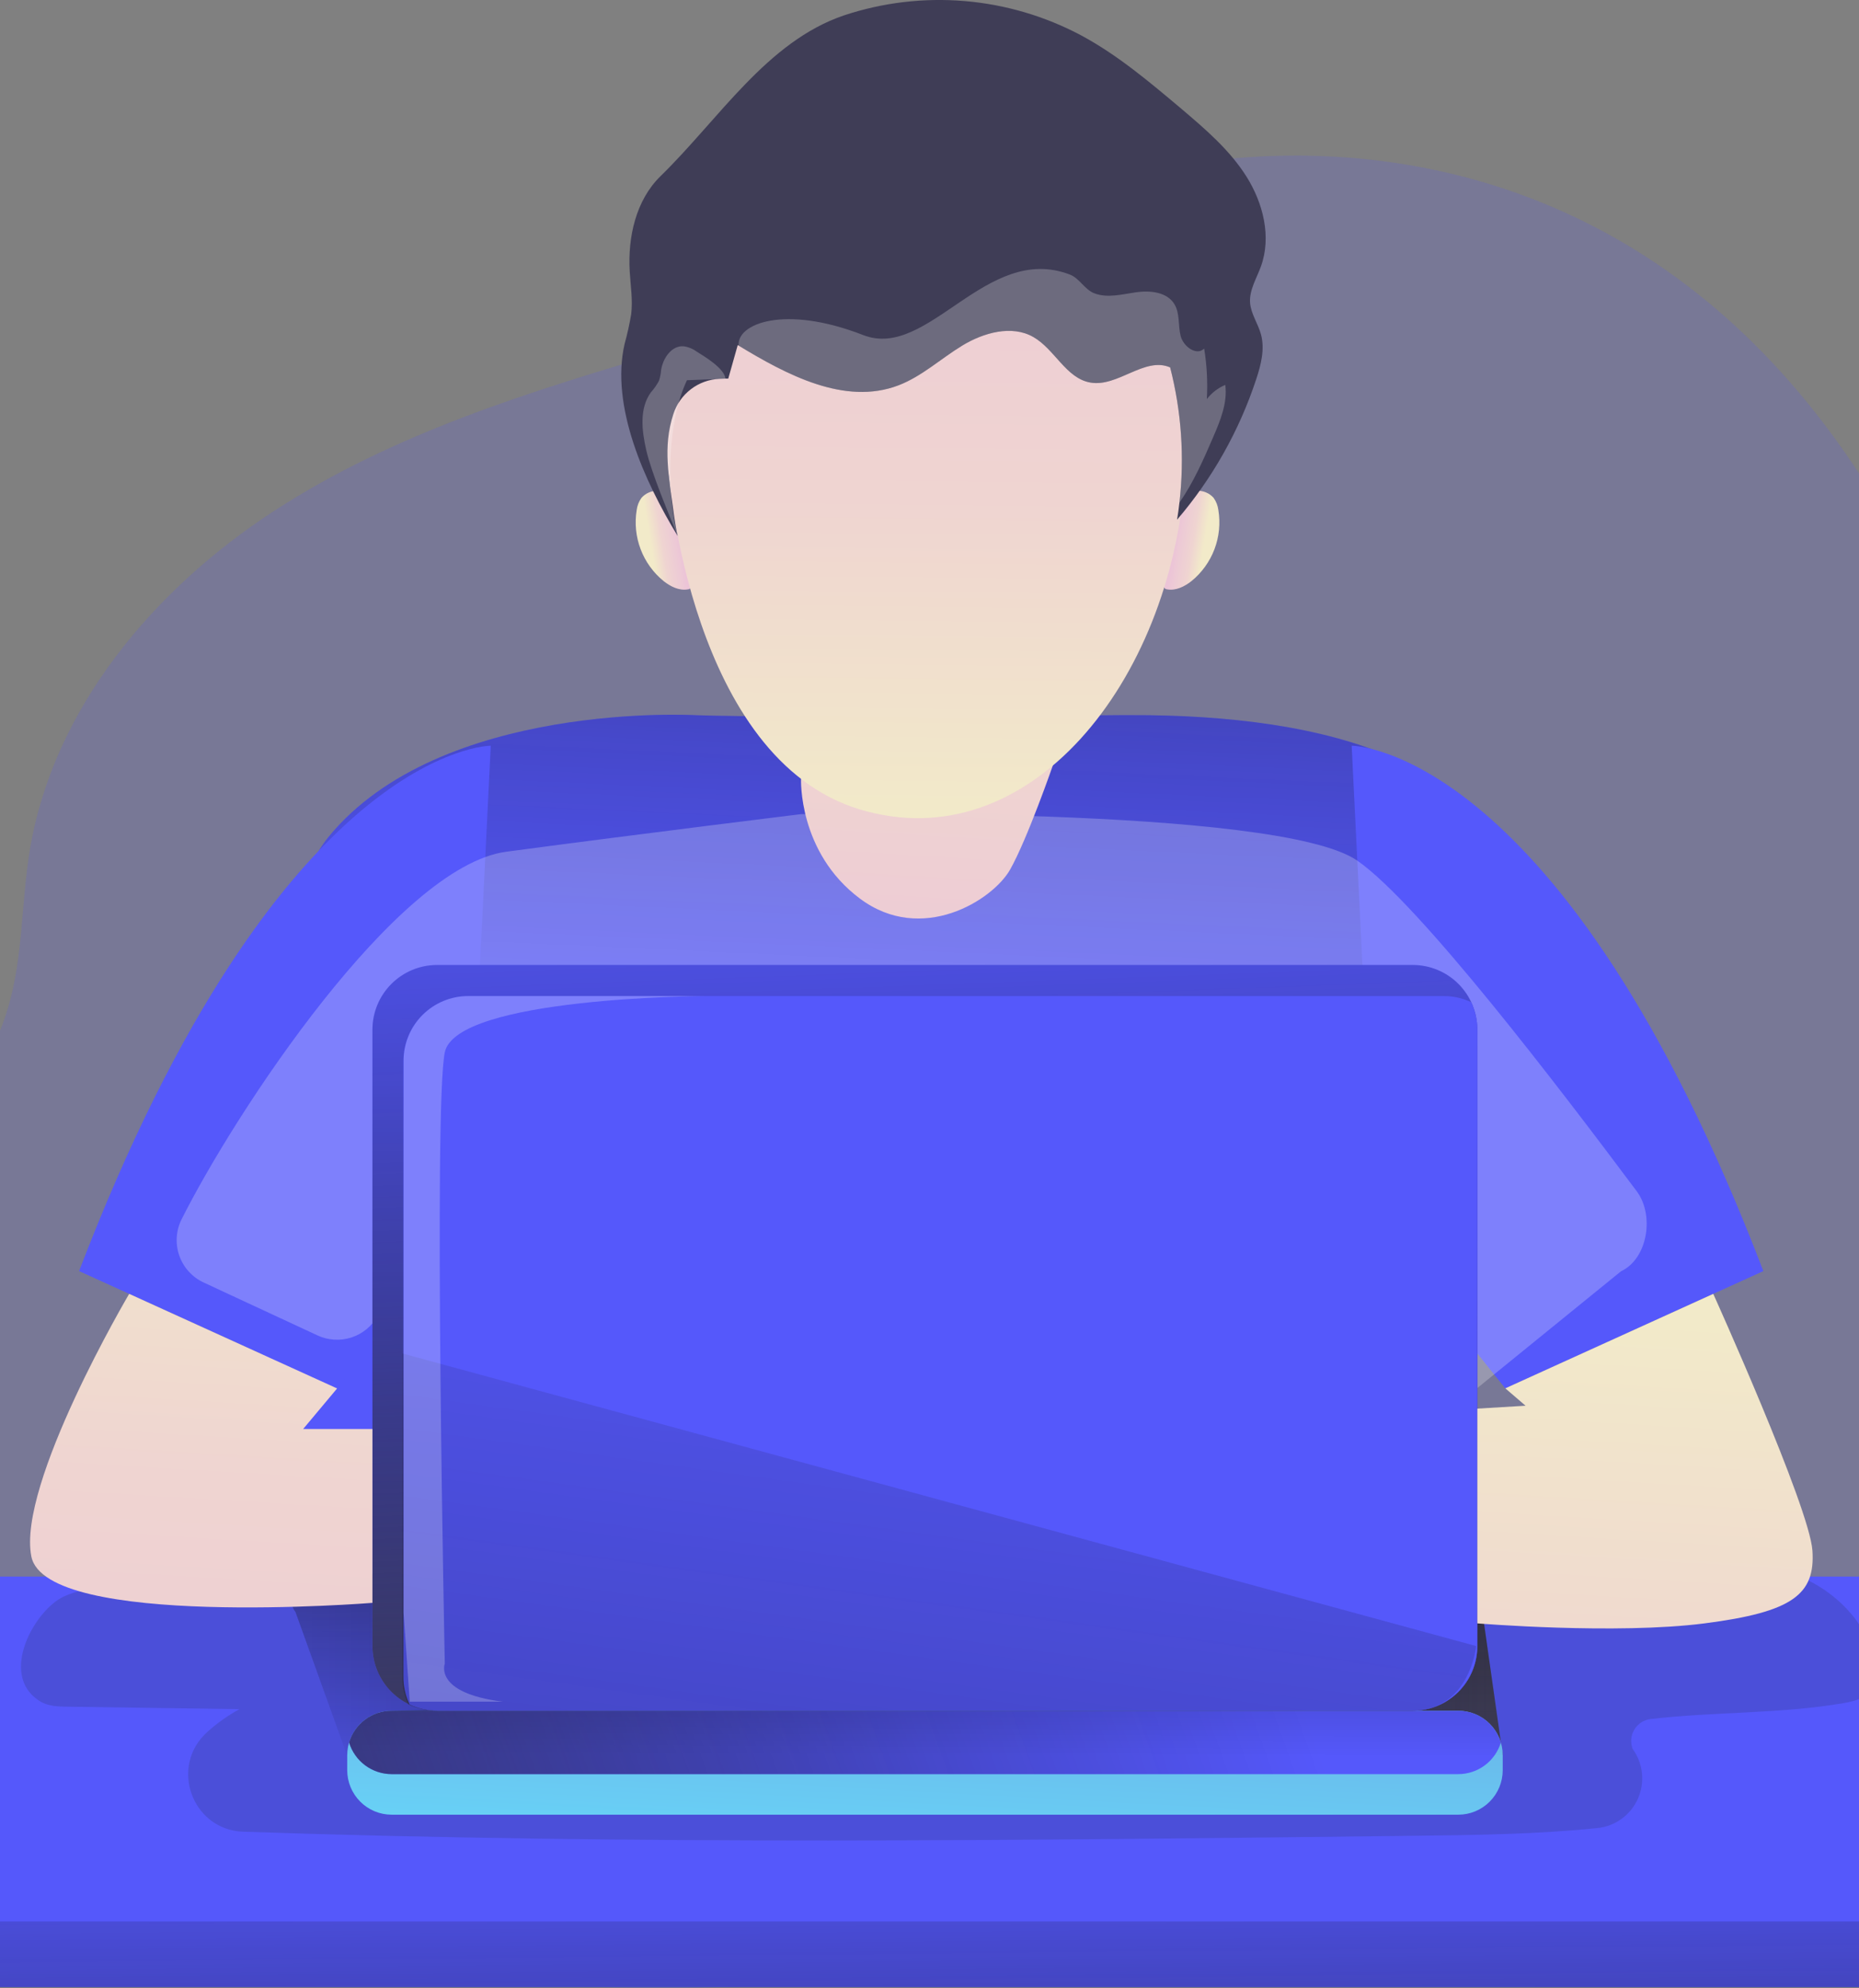 <svg width="390" height="417" viewBox="0 0 390 417" fill="none" xmlns="http://www.w3.org/2000/svg">
<rect x="0" y="0" width="390" height="417" fill="#808080" stroke="none"/>
<g clip-path="url(#clip0_11_63)">
<path opacity="0.18" d="M224.63 41.456C198.748 56.718 169.471 64.96 140.64 73.425C111.808 81.891 82.643 90.804 57.458 107.198C32.272 123.591 11.165 148.618 6.257 178.311C4.452 189.264 4.863 200.6 1.726 211.252C-4.373 232.004 -22.727 246.826 -31.733 266.468C-44.26 293.639 -36.822 326.832 -19.674 351.342C2.807 383.43 39.933 402.967 78.189 411.216C116.444 419.466 156.108 417.503 195.074 413.927C238.62 409.875 282.648 403.659 322.813 386.266C362.979 368.874 399.352 339.041 416.438 298.689C427.667 272.147 435.377 242.398 430.644 213.983C393.81 -7.208 241.039 31.788 224.63 41.456Z" fill="#5558FB"/>
<path d="M138.13 102.937C137.464 102.904 136.8 103.02 136.185 103.278C135.569 103.535 135.02 103.927 134.575 104.425C134.028 105.18 133.683 106.062 133.571 106.988C133.118 109.752 133.403 112.587 134.397 115.205C135.391 117.823 137.059 120.131 139.231 121.894C140.674 123.032 142.48 123.941 144.292 123.626C144.5 123.608 144.696 123.522 144.85 123.382C145.006 123.168 145.078 122.905 145.052 122.641C145.198 117.752 145.317 112.751 143.442 108.266C142.131 105.144 142.034 102.986 138.13 102.937Z" fill="url(#paint0_linear_11_63)"/>
<path d="M251.042 102.937C251.709 102.904 252.375 103.02 252.991 103.278C253.607 103.535 254.158 103.927 254.604 104.425C255.145 105.183 255.487 106.064 255.601 106.988C256.056 109.752 255.773 112.586 254.78 115.205C253.787 117.823 252.12 120.131 249.948 121.894C248.505 123.032 246.693 123.941 244.88 123.626C244.673 123.607 244.477 123.521 244.323 123.382C244.17 123.167 244.098 122.904 244.12 122.641C243.974 117.752 243.863 112.751 245.738 108.266C247.041 105.144 247.139 102.986 251.042 102.937Z" fill="url(#paint1_linear_11_63)"/>
<path d="M405.877 344.476H-7.656C-20.261 344.476 -30.479 354.714 -30.479 367.344V393.936C-30.479 406.566 -20.261 416.804 -7.656 416.804H405.877C418.481 416.804 428.699 406.566 428.699 393.936V367.344C428.699 354.714 418.481 344.476 405.877 344.476Z" fill="#5558FB"/>
<path d="M405.877 344.476H-7.656C-20.261 344.476 -30.479 354.714 -30.479 367.344V393.936C-30.479 406.566 -20.261 416.804 -7.656 416.804H405.877C418.481 416.804 428.699 406.566 428.699 393.936V367.344C428.699 354.714 418.481 344.476 405.877 344.476Z" fill="url(#paint2_linear_11_63)"/>
<path d="M146.035 150.015C146.035 150.015 92.36 146.865 68.897 175.573C45.433 204.281 57.667 339.6 57.667 339.6L305.63 345.258L315.724 192.162C316.721 159.871 278.047 149.869 237.261 150.001H235.128C163.336 150.735 146.035 150.015 146.035 150.015Z" fill="#5558FB"/>
<path d="M146.035 150.015C146.035 150.015 92.36 146.865 68.897 175.573C45.433 204.281 57.667 339.6 57.667 339.6L305.63 345.258L315.724 192.162C316.721 159.871 278.047 149.869 237.261 150.001H235.128C163.336 150.735 146.035 150.015 146.035 150.015Z" fill="url(#paint3_linear_11_63)"/>
<path d="M102.956 156.413C102.956 156.413 58.789 156.413 16.588 266.615L70.723 291.229L98.02 257.157L102.956 156.413ZM283.568 156.413C283.568 156.413 327.735 156.413 369.936 266.615L315.801 291.229L288.503 257.157L283.568 156.413Z" fill="#5558FB"/>
<path opacity="0.24" d="M42.742 269.017C41.553 268.469 40.485 267.686 39.604 266.716C38.722 265.745 38.045 264.607 37.612 263.368C37.178 262.13 36.998 260.817 37.082 259.508C37.166 258.198 37.512 256.919 38.1 255.746C49.197 233.597 83.18 181.706 106.246 178.646C135.14 174.798 168.076 170.767 168.076 170.767C168.076 170.767 268.163 168.937 284.788 180.546C297.802 189.627 327.309 228.379 343.384 249.886C347.099 254.866 345.712 264.002 340.08 266.65L300.347 298.927C299.044 299.535 297.89 300.422 296.966 301.525L270.303 333.46C269.333 334.622 268.107 335.542 266.722 336.148C265.337 336.754 263.831 337.03 262.321 336.953L122.3 330.031C120.371 329.939 118.513 329.276 116.961 328.126C115.409 326.976 114.232 325.39 113.579 323.57L96.989 277.427C96.359 275.652 95.231 274.097 93.74 272.95C92.249 271.802 90.459 271.11 88.585 270.957C86.711 270.804 84.833 271.197 83.177 272.089C81.52 272.98 80.156 274.332 79.248 275.981C78.049 278.147 76.075 279.775 73.724 280.539C71.373 281.303 68.821 281.144 66.582 280.095L42.742 269.017Z" fill="white"/>
<path d="M410.178 330.694H-3.355C-15.96 330.694 -26.178 340.933 -26.178 353.563V380.155C-26.178 392.785 -15.96 403.023 -3.355 403.023H410.178C422.782 403.023 433 392.785 433 380.155V353.563C433 340.933 422.782 330.694 410.178 330.694Z" fill="#5558FB"/>
<path opacity="0.18" d="M8.335 356.811C10.07 357.901 12.12 357.949 14.079 357.984L50.243 358.501C47.806 359.828 45.534 361.439 43.474 363.3C35.458 370.522 40.275 383.836 51.051 384.206C132.923 387 214.864 386.029 296.757 385.058C309.541 384.904 322.374 384.751 335.096 383.444C336.928 383.262 338.68 382.599 340.174 381.521C341.668 380.443 342.851 378.989 343.604 377.305C344.358 375.622 344.654 373.769 344.464 371.934C344.273 370.099 343.603 368.347 342.52 366.855C342.262 366.194 342.159 365.482 342.22 364.775C342.281 364.067 342.503 363.383 342.87 362.776C343.236 362.168 343.737 361.653 344.334 361.27C344.931 360.888 345.608 360.648 346.312 360.569C359.682 359.011 373.498 359.507 386.742 357.237C389.356 356.79 392.409 355.966 393.469 353.046C394.166 351.237 393.769 349.134 393.197 347.283C390.513 338.671 383.536 332.769 376.154 330.129C368.771 327.488 360.922 327.628 353.22 327.782L50.508 333.879C40.052 334.089 23.217 330.387 13.409 334.864C7.268 337.679 -0.393 351.342 8.335 356.811Z" fill="#1D2741"/>
<path d="M72.807 368.189L61.968 338.07C61.968 338.07 57.534 332.943 69.357 330.666C81.179 328.389 309.931 330.666 309.931 330.666L315.257 368.161L72.807 368.189Z" fill="url(#paint4_linear_11_63)"/>
<path d="M315.257 368.189V371.291C315.257 373.769 314.274 376.146 312.525 377.899C310.776 379.652 308.404 380.636 305.93 380.636H82.169C79.695 380.636 77.323 379.652 75.574 377.899C73.825 376.146 72.842 373.769 72.842 371.291V368.189C72.838 366.961 73.077 365.743 73.544 364.607C74.012 363.471 74.698 362.439 75.565 361.57C76.432 360.701 77.461 360.012 78.595 359.543C79.728 359.074 80.943 358.834 82.169 358.836H305.93C307.156 358.834 308.371 359.074 309.504 359.543C310.637 360.012 311.667 360.701 312.534 361.57C313.4 362.439 314.087 363.471 314.555 364.607C315.022 365.743 315.261 366.961 315.257 368.189Z" fill="url(#paint5_linear_11_63)"/>
<path d="M314.867 365.486C314.285 367.407 313.102 369.09 311.493 370.286C309.884 371.482 307.934 372.128 305.93 372.129H82.169C80.165 372.128 78.215 371.482 76.606 370.286C74.997 369.09 73.814 367.407 73.232 365.486C73.813 363.564 74.995 361.879 76.604 360.682C78.213 359.484 80.164 358.837 82.169 358.837H305.93C307.935 358.837 309.885 359.484 311.495 360.682C313.104 361.879 314.286 363.564 314.867 365.486Z" fill="#5558FB"/>
<path d="M72.807 368.189L61.968 338.07C61.968 338.07 57.534 332.943 69.357 330.666C81.179 328.389 309.931 330.666 309.931 330.666L315.257 368.161L72.807 368.189Z" fill="url(#paint6_linear_11_63)"/>
<path d="M314.867 365.486C314.285 367.407 313.102 369.09 311.493 370.286C309.884 371.482 307.934 372.128 305.93 372.129H82.169C80.165 372.128 78.215 371.482 76.606 370.286C74.997 369.09 73.814 367.407 73.232 365.486C73.813 363.564 74.995 361.879 76.604 360.682C78.213 359.484 80.164 358.837 82.169 358.837L309.966 355.051C314.149 355.051 313.702 361.637 314.867 365.486Z" fill="url(#paint7_linear_11_63)"/>
<path d="M309.931 215.988V345.258C309.931 348.859 308.504 352.313 305.962 354.859C303.421 357.406 299.974 358.837 296.38 358.837H91.684C89.904 358.838 88.141 358.488 86.496 357.807C84.851 357.125 83.356 356.125 82.098 354.864C80.839 353.602 79.841 352.105 79.161 350.456C78.48 348.808 78.131 347.042 78.133 345.258V215.988C78.133 212.387 79.561 208.933 82.102 206.386C84.643 203.84 88.09 202.409 91.684 202.409H296.38C298.16 202.407 299.923 202.757 301.568 203.439C303.213 204.121 304.708 205.121 305.966 206.382C307.225 207.643 308.223 209.141 308.904 210.789C309.584 212.438 309.933 214.204 309.931 215.988Z" fill="#5558FB"/>
<path d="M309.931 215.988V345.258C309.931 348.859 308.504 352.313 305.962 354.859C303.421 357.406 299.974 358.837 296.38 358.837H91.684C89.904 358.838 88.141 358.488 86.496 357.807C84.851 357.125 83.356 356.125 82.098 354.864C80.839 353.602 79.841 352.105 79.161 350.456C78.48 348.808 78.131 347.042 78.133 345.258V215.988C78.133 212.387 79.561 208.933 82.102 206.386C84.643 203.84 88.09 202.409 91.684 202.409H296.38C298.16 202.407 299.923 202.757 301.568 203.439C303.213 204.121 304.708 205.121 305.966 206.382C307.225 207.643 308.223 209.141 308.904 210.789C309.584 212.438 309.933 214.204 309.931 215.988Z" fill="url(#paint8_linear_11_63)"/>
<path d="M309.931 215.988V345.265C309.933 347.465 309.4 349.633 308.377 351.581C307.354 353.528 305.873 355.196 304.062 356.441C304.028 356.47 303.99 356.496 303.95 356.518C301.924 357.897 299.559 358.692 297.112 358.816C296.868 358.816 296.631 358.816 296.373 358.816H91.677C89.688 358.815 87.724 358.374 85.926 357.523C85.074 355.72 84.633 353.749 84.636 351.754V222.505C84.636 218.903 86.064 215.45 88.606 212.903C91.147 210.357 94.594 208.926 98.188 208.926H302.884C304.874 208.922 306.841 209.361 308.642 210.211C309.495 212.017 309.935 213.99 309.931 215.988Z" fill="#5558FB"/>
<path d="M27.1 271.392C27.1 271.392 3.546 311.29 6.578 326.482C9.61 341.675 78.133 336.205 78.133 336.205V299.737H63.599L70.723 291.229L27.1 271.392Z" fill="url(#paint9_linear_11_63)"/>
<path d="M359.424 271.392C359.424 271.392 379.639 316.152 380.231 325.267C380.824 334.382 376.202 338.119 357.597 340.508C338.992 342.897 309.931 340.508 309.931 340.508V295.462L320.046 294.855L315.801 291.208L359.424 271.392Z" fill="url(#paint10_linear_11_63)"/>
<path d="M168.049 163.335C168.049 163.335 167.393 178.765 180.401 188.481C193.408 198.197 208.284 188.796 211.902 182.411C215.519 176.027 220.894 160.507 220.894 160.507L168.049 163.335Z" fill="url(#paint11_linear_11_63)"/>
<path d="M140.333 99.884C140.333 99.884 144.961 159.131 180.408 169.783C215.854 180.435 245.591 142.995 248.603 99.884C251.614 56.773 223.508 17.679 185.726 25.663C147.945 33.646 135.181 73.852 140.333 99.884Z" fill="url(#paint12_linear_11_63)"/>
<path d="M264.545 70.157C265.374 73.244 264.545 76.513 263.541 79.544C259.977 90.359 254.336 100.37 246.937 109.014C247.132 107.826 247.299 106.625 247.432 105.43C248.525 95.936 247.865 86.32 245.487 77.065C240.147 74.739 234.501 81.256 228.757 80.243C223.64 79.37 221.291 73.258 216.767 70.68C212.243 68.103 206.311 69.779 201.843 72.504C197.375 75.228 193.387 78.951 188.48 80.83C177.243 85.111 165.044 78.636 154.769 72.378L152.783 79.412C152.58 79.412 152.378 79.412 152.183 79.412L150.963 79.46C148.782 79.551 146.681 80.311 144.945 81.638C143.21 82.965 141.923 84.794 141.26 86.879C139.008 93.863 140.312 99.829 141.434 108.336C141.518 108.965 141.971 111.829 142.18 112.443C135.209 101.002 128.05 85.202 131.027 72.168C131.6 70.099 132.066 68 132.421 65.882C132.777 62.913 132.282 59.917 132.107 56.934C131.682 49.726 133.404 41.993 138.569 36.95C150.831 25.006 160.876 8.696 177.083 3.22C185.223 0.521 193.824 -0.499 202.368 0.221C210.912 0.941 219.222 3.387 226.798 7.411C234.466 11.532 241.151 17.19 247.794 22.778C252.855 27.074 257.964 31.432 261.485 37.02C265.005 42.608 266.775 49.67 264.531 55.879C263.625 58.394 262.07 60.825 262.251 63.486C262.412 65.812 263.924 67.865 264.545 70.157Z" fill="#3F3D56"/>
<path opacity="0.24" d="M254.493 91.733C252.464 96.434 250.345 101.26 247.432 105.43C248.525 95.936 247.865 86.32 245.487 77.065C240.147 74.739 234.501 81.256 228.757 80.243C223.64 79.37 221.291 73.258 216.767 70.68C212.243 68.103 206.311 69.779 201.843 72.504C197.375 75.228 193.387 78.951 188.48 80.829C177.327 85.083 165.205 78.734 154.978 72.504C154.47 67.97 164.466 63.807 181.105 70.289C194.754 75.612 206.897 50.843 224.463 57.598C226.464 58.373 227.53 60.713 229.531 61.502C232.319 62.592 235.379 61.726 238.321 61.307C241.262 60.888 244.79 61.23 246.358 63.765C247.557 65.707 247.132 68.215 247.676 70.436C248.219 72.657 250.994 74.718 252.618 73.118C253.196 76.616 253.385 80.168 253.182 83.707C254.198 82.401 255.53 81.377 257.051 80.732C257.546 84.518 256.006 88.234 254.493 91.733ZM144.118 79.754C139.977 88.443 139.712 103.174 142.194 112.464C140.347 107.938 136.659 99.193 135.572 94.394C134.638 90.322 134.101 85.663 136.562 82.282C137.224 81.545 137.793 80.729 138.256 79.852C138.487 79.126 138.634 78.376 138.695 77.617C139.078 75.151 140.856 72.504 143.344 72.629C144.352 72.755 145.311 73.135 146.133 73.733C147.631 74.69 151.932 77.176 152.204 79.433L144.118 79.754Z" fill="white"/>
<path d="M309.68 345.265C309.68 345.265 308.983 352.543 303.811 356.441C303.777 356.47 303.739 356.496 303.699 356.518C301.707 357.963 299.321 358.765 296.861 358.816C296.617 358.816 296.38 358.816 296.122 358.816H91.426C89.435 358.815 87.469 358.373 85.668 357.523C84.822 355.718 84.383 353.748 84.386 351.754V283.881L309.68 345.265Z" fill="url(#paint13_linear_11_63)"/>
<path opacity="0.24" d="M105.479 356.93H85.961L84.671 338.245V222.505C84.671 218.903 86.099 215.45 88.64 212.903C91.182 210.357 94.629 208.926 98.222 208.926H147.945C147.945 208.926 95.72 209.108 93.315 220.724C90.91 232.34 93.315 348.967 93.315 348.967C93.315 348.967 90.896 355.114 105.479 356.93Z" fill="white"/>
</g>
<defs>
<linearGradient id="paint0_linear_11_63" x1="142.584" y1="113.009" x2="133.87" y2="114.449" gradientUnits="userSpaceOnUse">
<stop stop-color="#ECC4D7"/>
<stop offset="0.16" stop-color="#EDCBD5"/>
<stop offset="0.42" stop-color="#EFD4D1"/>
<stop offset="0.7" stop-color="#F2EAC9"/>
</linearGradient>
<linearGradient id="paint1_linear_11_63" x1="246.588" y1="113.009" x2="255.309" y2="114.449" gradientUnits="userSpaceOnUse">
<stop stop-color="#ECC4D7"/>
<stop offset="0.16" stop-color="#EDCBD5"/>
<stop offset="0.42" stop-color="#EFD4D1"/>
<stop offset="0.7" stop-color="#F2EAC9"/>
</linearGradient>
<linearGradient id="paint2_linear_11_63" x1="199.04" y1="373.33" x2="200.44" y2="519.399" gradientUnits="userSpaceOnUse">
<stop offset="0.01" stop-opacity="0"/>
<stop offset="0.26" stop-color="#0D0D12" stop-opacity="0.21"/>
<stop offset="0.77" stop-color="#2F2E40" stop-opacity="0.75"/>
<stop offset="0.99" stop-color="#3F3D56"/>
</linearGradient>
<linearGradient id="paint3_linear_11_63" x1="185.273" y1="218.468" x2="196.052" y2="-16.462" gradientUnits="userSpaceOnUse">
<stop offset="0.01" stop-opacity="0"/>
<stop offset="0.26" stop-color="#0D0D12" stop-opacity="0.21"/>
<stop offset="0.77" stop-color="#2F2E40" stop-opacity="0.75"/>
<stop offset="0.99" stop-color="#3F3D56"/>
</linearGradient>
<linearGradient id="paint4_linear_11_63" x1="61.152" y1="348.932" x2="315.257" y2="348.932" gradientUnits="userSpaceOnUse">
<stop offset="0.01" stop-opacity="0"/>
<stop offset="0.26" stop-color="#0D0D12" stop-opacity="0.21"/>
<stop offset="0.77" stop-color="#2F2E40" stop-opacity="0.75"/>
<stop offset="0.99" stop-color="#3F3D56"/>
</linearGradient>
<linearGradient id="paint5_linear_11_63" x1="192.035" y1="406.201" x2="194.653" y2="358.586" gradientUnits="userSpaceOnUse">
<stop stop-color="#68E1FD"/>
<stop offset="1" stop-color="#69B9EB"/>
</linearGradient>
<linearGradient id="paint6_linear_11_63" x1="188.131" y1="369.279" x2="188.53" y2="276.282" gradientUnits="userSpaceOnUse">
<stop offset="0.01" stop-opacity="0"/>
<stop offset="0.26" stop-color="#0D0D12" stop-opacity="0.21"/>
<stop offset="0.77" stop-color="#2F2E40" stop-opacity="0.75"/>
<stop offset="0.99" stop-color="#3F3D56"/>
</linearGradient>
<linearGradient id="paint7_linear_11_63" x1="269.842" y1="338.007" x2="-25.445" y2="444.591" gradientUnits="userSpaceOnUse">
<stop offset="0.01" stop-opacity="0"/>
<stop offset="0.26" stop-color="#0D0D12" stop-opacity="0.21"/>
<stop offset="0.77" stop-color="#2F2E40" stop-opacity="0.75"/>
<stop offset="0.99" stop-color="#3F3D56"/>
</linearGradient>
<linearGradient id="paint8_linear_11_63" x1="189.923" y1="167.939" x2="197.79" y2="382.829" gradientUnits="userSpaceOnUse">
<stop offset="0.01" stop-opacity="0"/>
<stop offset="0.26" stop-color="#0D0D12" stop-opacity="0.21"/>
<stop offset="0.77" stop-color="#2F2E40" stop-opacity="0.75"/>
<stop offset="0.99" stop-color="#3F3D56"/>
</linearGradient>
<linearGradient id="paint9_linear_11_63" x1="36.232" y1="429.761" x2="53.288" y2="145.312" gradientUnits="userSpaceOnUse">
<stop stop-color="#ECC4D7"/>
<stop offset="0.16" stop-color="#EDCBD5"/>
<stop offset="0.42" stop-color="#EFD4D1"/>
<stop offset="0.7" stop-color="#F2EAC9"/>
</linearGradient>
<linearGradient id="paint10_linear_11_63" x1="333.932" y1="498.514" x2="352.927" y2="181.738" gradientUnits="userSpaceOnUse">
<stop stop-color="#ECC4D7"/>
<stop offset="0.16" stop-color="#EDCBD5"/>
<stop offset="0.42" stop-color="#EFD4D1"/>
<stop offset="0.7" stop-color="#F2EAC9"/>
</linearGradient>
<linearGradient id="paint11_linear_11_63" x1="190.843" y1="222.672" x2="199.767" y2="73.798" gradientUnits="userSpaceOnUse">
<stop stop-color="#ECC4D7"/>
<stop offset="0.16" stop-color="#EDCBD5"/>
<stop offset="0.42" stop-color="#EFD4D1"/>
<stop offset="0.7" stop-color="#F2EAC9"/>
</linearGradient>
<linearGradient id="paint12_linear_11_63" x1="194.914" y1="3.793" x2="192.478" y2="243.271" gradientUnits="userSpaceOnUse">
<stop stop-color="#ECC4D7"/>
<stop offset="0.16" stop-color="#EDCBD5"/>
<stop offset="0.42" stop-color="#EFD4D1"/>
<stop offset="0.7" stop-color="#F2EAC9"/>
</linearGradient>
<linearGradient id="paint13_linear_11_63" x1="207.35" y1="239.45" x2="138.966" y2="735.531" gradientUnits="userSpaceOnUse">
<stop offset="0.01" stop-opacity="0"/>
<stop offset="0.26" stop-color="#0D0D12" stop-opacity="0.21"/>
<stop offset="0.77" stop-color="#2F2E40" stop-opacity="0.75"/>
<stop offset="0.99" stop-color="#3F3D56"/>
</linearGradient>
<clipPath id="clip0_11_63">
<rect width="471" height="417" fill="white" transform="translate(-38)"/>
</clipPath>
</defs>
</svg>
